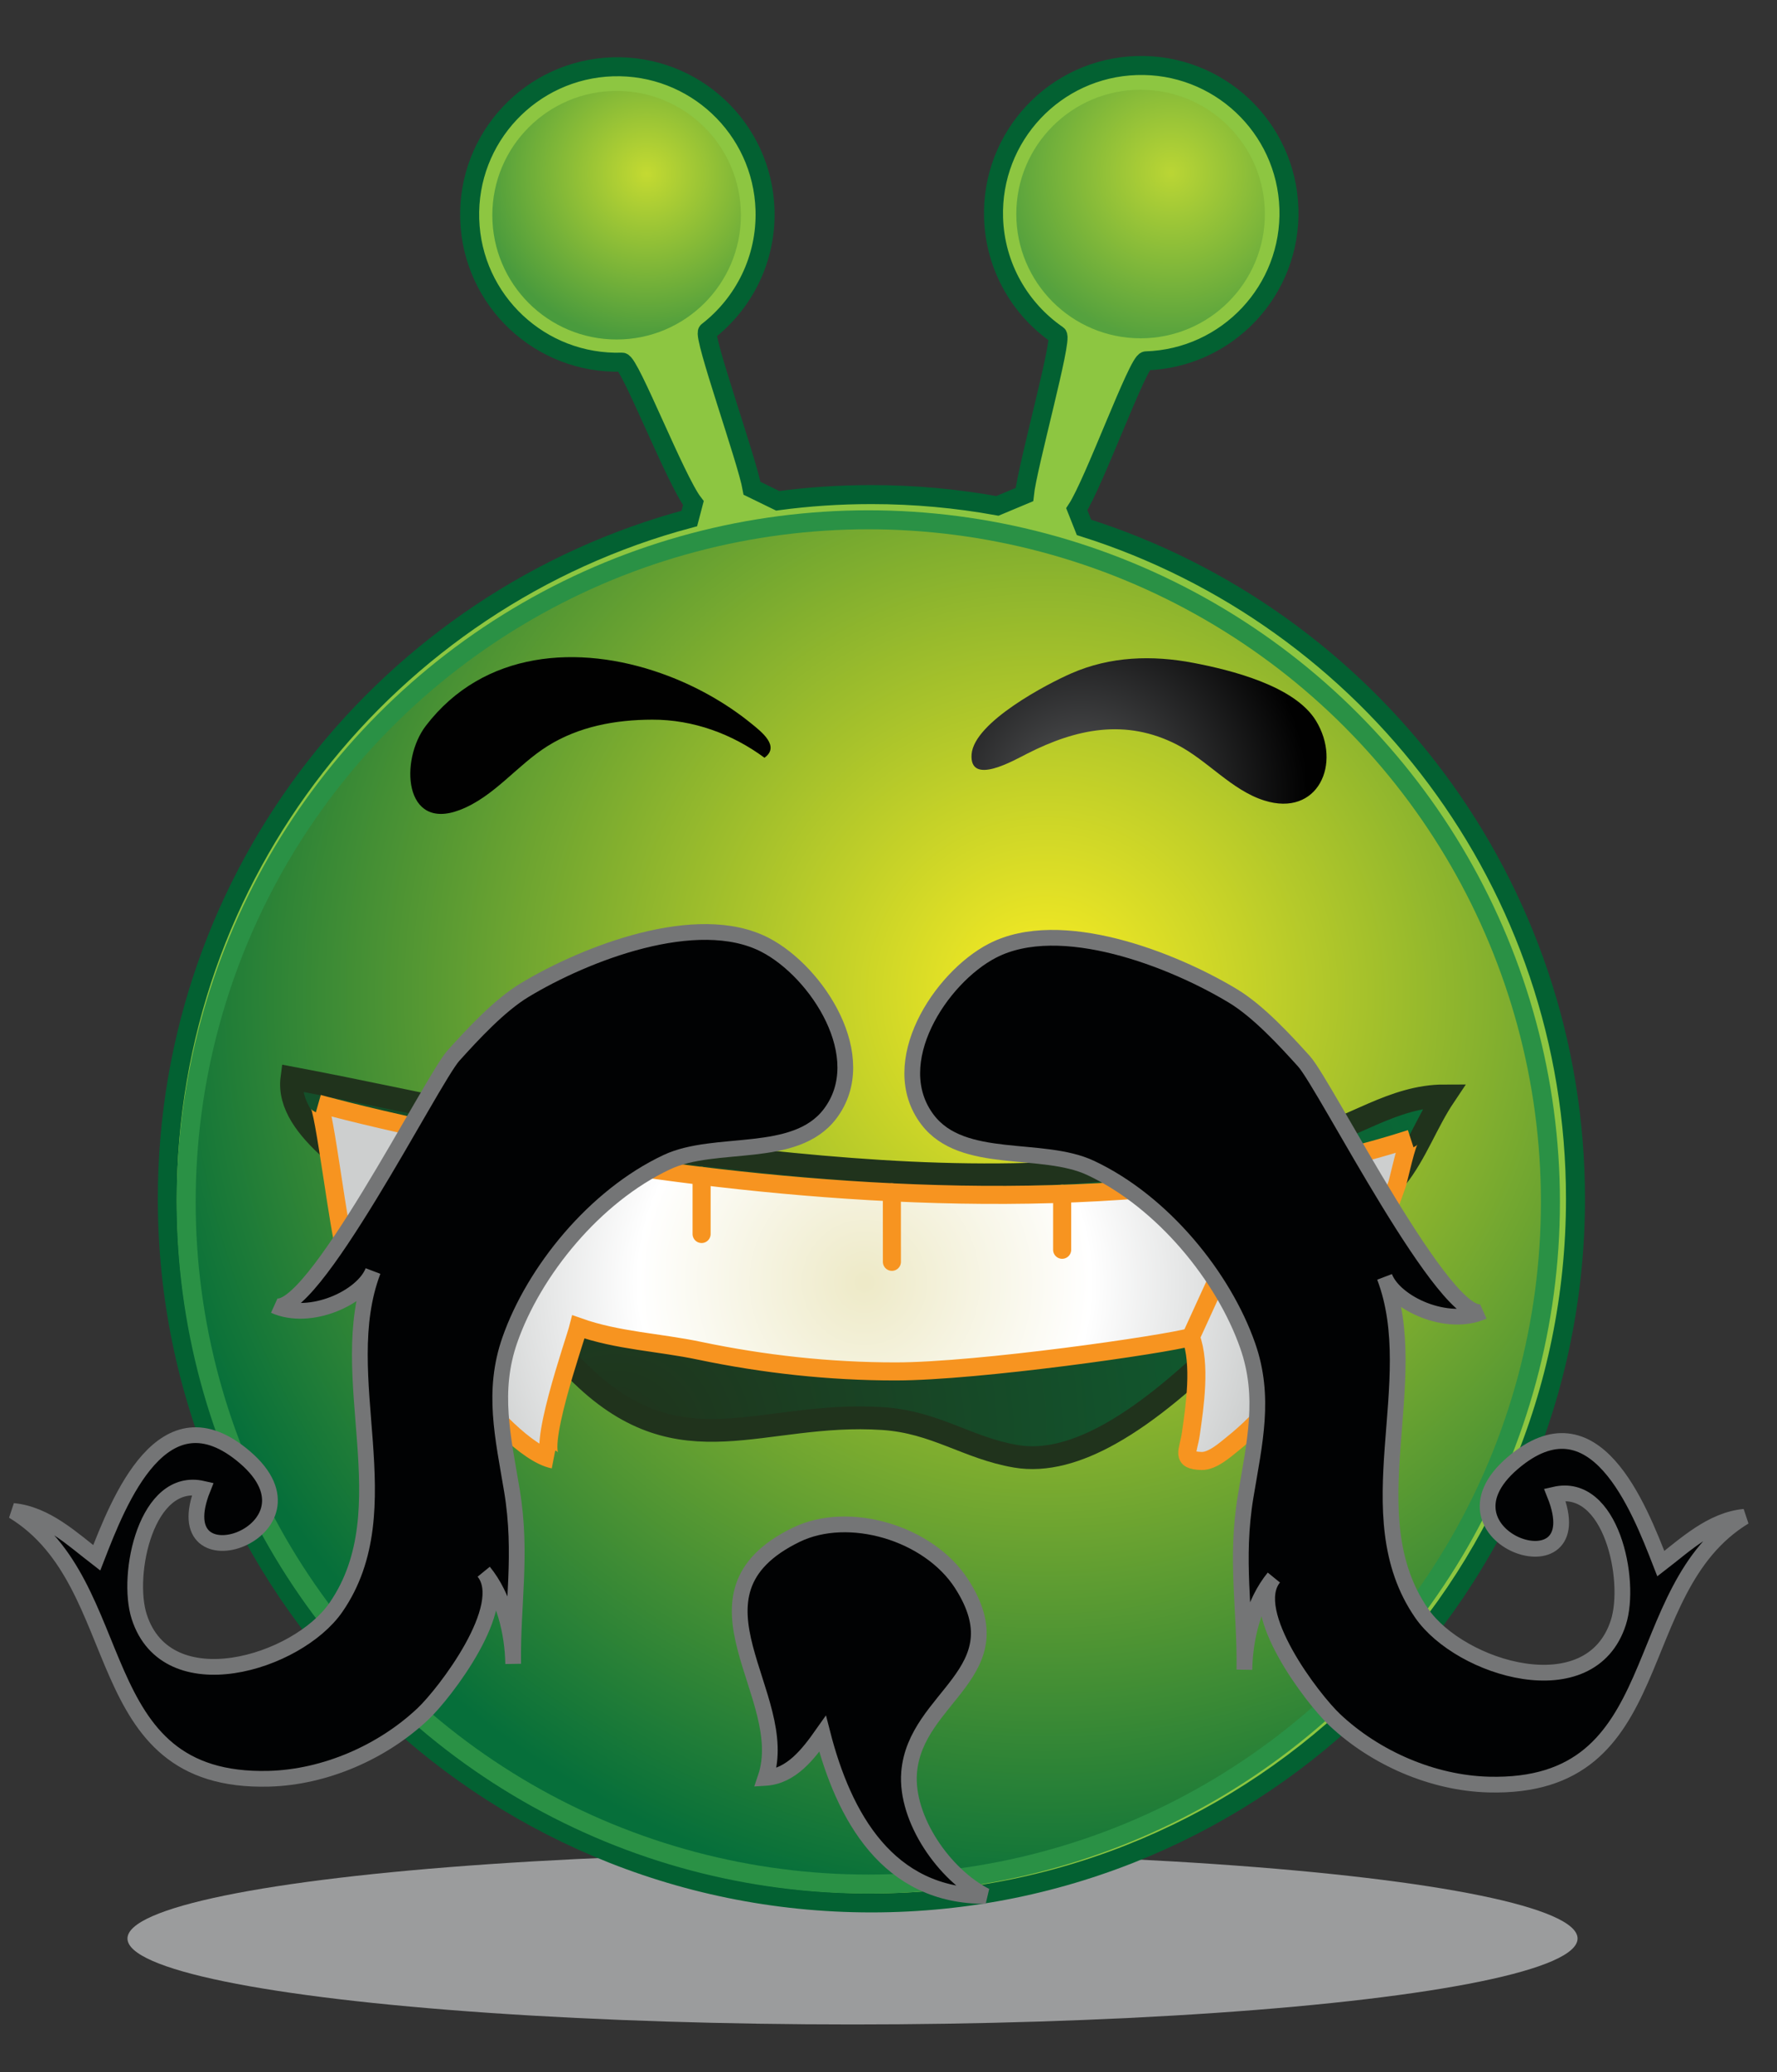 <?xml version="1.0" encoding="utf-8"?>
<!-- Generator: Adobe Illustrator 16.0.0, SVG Export Plug-In . SVG Version: 6.00 Build 0)  -->
<!DOCTYPE svg PUBLIC "-//W3C//DTD SVG 1.1//EN" "http://www.w3.org/Graphics/SVG/1.1/DTD/svg11.dtd">
<svg version="1.1" id="Layer_1" xmlns="http://www.w3.org/2000/svg" xmlns:xlink="http://www.w3.org/1999/xlink" x="0px" y="0px"
	 width="45.167px" height="52.667px" viewBox="0 0 45.167 52.667" enable-background="new 0 0 45.167 52.667" xml:space="preserve">
<rect x="0" y="0" width="45.167" height="52.667" fill="#333333" stroke="none"/>
<g>
	<g>
		<ellipse opacity="0.75" fill="#BDBEC0" enable-background="new    " cx="21.669" cy="49.272" rx="18.429" ry="2.184"/>
		<path fill="#8DC641" stroke="#036132" stroke-width="0.483" d="M27.553,13.405c7.242,2.291,12.492,9.065,12.492,17.066
			c0,9.884-8.013,17.896-17.896,17.896c-9.885,0-17.896-8.012-17.896-17.896c0-8.283,5.627-15.253,13.268-17.292l0.103-0.392
			c-0.454-0.588-1.62-3.586-1.812-3.582c-2.074,0.066-3.808-1.561-3.873-3.633c-0.066-2.074,1.561-3.807,3.633-3.874
			c2.072-0.066,3.808,1.561,3.873,3.635c0.039,1.251-0.539,2.38-1.459,3.092c-0.133,0.104,1.005,3.275,1.129,3.986l0.652,0.318
			c0.78-0.105,1.575-0.158,2.383-0.158c1.093,0,2.163,0.099,3.202,0.287l0.686-0.287c0.072-0.707,0.98-3.961,0.841-4.058
			c-0.948-0.653-1.585-1.733-1.625-2.974c-0.065-2.073,1.562-3.807,3.634-3.873c2.073-0.066,3.807,1.561,3.873,3.633
			c0.066,2.074-1.561,3.807-3.634,3.873c-0.198,0.006-1.317,3.1-1.757,3.771L27.553,13.405z"/>
		
			<radialGradient id="SVGID_1_" cx="26.52" cy="113.981" r="23.359" gradientTransform="matrix(1 0 0 -1 0.038 139.268)" gradientUnits="userSpaceOnUse">
			<stop  offset="0" style="stop-color:#FCEE23"/>
			<stop  offset="1" style="stop-color:#066F3A"/>
		</radialGradient>
		<circle fill="url(#SVGID_1_)" stroke="#2A9145" stroke-width="0.483" cx="22.07" cy="30.55" r="17.338"/>
		
			<radialGradient id="SVGID_2_" cx="5.408" cy="128.313" r="4.255" gradientTransform="matrix(1 -0.032 -0.032 -1 15.135 132.906)" gradientUnits="userSpaceOnUse">
			<stop  offset="0" style="stop-color:#FCEE23"/>
			<stop  offset="1" style="stop-color:#066F3A"/>
		</radialGradient>
		<circle opacity="0.5" fill="url(#SVGID_2_)" enable-background="new    " cx="15.673" cy="5.47" r="3.159"/>
		
			<radialGradient id="SVGID_3_" cx="18.719" cy="127.918" r="4.255" gradientTransform="matrix(1 -0.032 -0.032 -1 15.135 132.906)" gradientUnits="userSpaceOnUse">
			<stop  offset="0" style="stop-color:#FCEE23"/>
			<stop  offset="1" style="stop-color:#066F3A"/>
		</radialGradient>
		<circle opacity="0.41" fill="url(#SVGID_3_)" enable-background="new    " cx="28.991" cy="5.44" r="3.159"/>
		
			<radialGradient id="SVGID_4_" cx="27.438" cy="119.087" r="5.757" gradientTransform="matrix(1 0 0 -1 0.038 139.268)" gradientUnits="userSpaceOnUse">
			<stop  offset="0" style="stop-color:#57585A"/>
			<stop  offset="1" style="stop-color:#010101"/>
		</radialGradient>
		<path fill="url(#SVGID_4_)" d="M16.814,17.118c0.838,0.297,1.625,0.738,2.281,1.271c0.264,0.214,0.738,0.581,0.336,0.871
			c-0.813-0.601-1.808-0.972-2.854-0.968c-0.93,0.002-1.864,0.172-2.659,0.671c-0.776,0.485-1.36,1.292-2.233,1.625
			c-1.424,0.543-1.525-1.271-0.863-2.138C12.29,16.53,14.712,16.37,16.814,17.118z"/>
		
			<radialGradient id="SVGID_5_" cx="27.438" cy="119.086" r="5.757" gradientTransform="matrix(1 0 0 -1 0.038 139.268)" gradientUnits="userSpaceOnUse">
			<stop  offset="0" style="stop-color:#57585A"/>
			<stop  offset="1" style="stop-color:#010101"/>
		</radialGradient>
		<path fill="url(#SVGID_5_)" d="M27.229,17.116c-0.594,0.258-2.47,1.235-2.533,2.054c-0.062,0.819,1.084,0.151,1.422-0.019
			c1.227-0.623,2.488-0.896,3.798-0.224c0.774,0.397,1.388,1.158,2.217,1.419c1.363,0.432,1.984-0.938,1.313-2.031
			c-0.545-0.886-2.164-1.285-3.111-1.466C29.291,16.649,28.221,16.68,27.229,17.116z"/>
		
			<radialGradient id="SVGID_6_" cx="15.586" cy="102.568" r="24.865" gradientTransform="matrix(1 0 0 -1 0.038 139.268)" gradientUnits="userSpaceOnUse">
			<stop  offset="0" style="stop-color:#20331C"/>
			<stop  offset="1" style="stop-color:#066F3A"/>
		</radialGradient>
		<path fill="url(#SVGID_6_)" stroke="#20331C" stroke-width="0.58" d="M28.214,36.446c-0.814,0.455-1.631,0.7-2.396,0.569
			c-1.232-0.211-2.041-0.87-3.378-0.958c-3.079-0.204-5.105,1.349-7.648-1.102c-1.517-1.461-3.079-2.875-4.61-4.318
			c-0.851-0.803-2.938-1.896-2.762-3.234c3.504,0.662,6.93,1.518,10.493,1.943c3.954,0.475,7.984,0.792,11.941,0.169
			c1.063-0.167,2.27-0.271,3.291-0.521c1.229-0.301,2.26-1.139,3.569-1.139c-0.452,0.674-0.717,1.45-1.224,2.09
			c-0.565,0.715-1.376,1.191-2.031,1.812C32.248,32.904,30.236,35.318,28.214,36.446z"/>
		<g>
			
				<radialGradient id="SVGID_7_" cx="21.811" cy="106.585" r="10.329" gradientTransform="matrix(1 -3.000000e-004 -3.000000e-004 -1 0.195 139.185)" gradientUnits="userSpaceOnUse">
				<stop  offset="0.011" style="stop-color:#EEEAC8"/>
				<stop  offset="0.556" style="stop-color:#FFFFFF"/>
				<stop  offset="1" style="stop-color:#CDCFCF"/>
			</radialGradient>
			<path fill="url(#SVGID_7_)" stroke="#F79420" stroke-width="0.459" stroke-linecap="round" d="M8.091,28.052
				c0.102,0.029,16.427,4.549,27.765,0.891c-0.092,0.03-0.309,1.055-0.347,1.162c-0.354,1.025-0.815,2.016-1.352,2.959
				c-0.724,1.271-1.653,2.69-2.8,3.612c-0.203,0.163-0.532,0.464-0.815,0.458c-0.542-0.014-0.337-0.245-0.274-0.688
				c0.102-0.707,0.258-1.777,0-2.463c-0.641,0.187-5.41,0.875-7.506,0.875c-1.676,0-3.341-0.182-4.98-0.525
				c-1.028-0.217-2.083-0.254-3.079-0.607c-0.087,0.348-1.123,3.276-0.635,3.371c-0.678-0.131-1.705-1.271-2.104-1.797
				c-0.551-0.727-1.465-2.02-1.487-2.971c-0.604-0.059-1.149-0.338-1.697-0.547C8.629,31.441,8.232,28.092,8.091,28.052z"/>
			
				<radialGradient id="SVGID_8_" cx="30.44" cy="105.928" r="0.571" gradientTransform="matrix(1 -3.000000e-004 -3.000000e-004 -1 0.195 139.185)" gradientUnits="userSpaceOnUse">
				<stop  offset="0.011" style="stop-color:#EEEAC8"/>
				<stop  offset="0.556" style="stop-color:#FFFFFF"/>
				<stop  offset="1" style="stop-color:#CDCFCF"/>
			</radialGradient>
			
				<line fill="url(#SVGID_8_)" stroke="#F79420" stroke-width="0.459" stroke-linecap="round" x1="30.94" y1="32.514" x2="30.268" y2="33.984"/>
			
				<radialGradient id="SVGID_9_" cx="10.48" cy="107.79" r="0.674" gradientTransform="matrix(1 -3.000000e-004 -3.000000e-004 -1 0.195 139.185)" gradientUnits="userSpaceOnUse">
				<stop  offset="0.011" style="stop-color:#EEEAC8"/>
				<stop  offset="0.556" style="stop-color:#FFFFFF"/>
				<stop  offset="1" style="stop-color:#CDCFCF"/>
			</radialGradient>
			
				<line fill="url(#SVGID_9_)" stroke="#F79420" stroke-width="0.459" stroke-linecap="round" x1="10.81" y1="30.453" x2="10.476" y2="32.33"/>
			
				<radialGradient id="SVGID_10_" cx="22.506" cy="107.989" r="0.625" gradientTransform="matrix(1 -3.000000e-004 -3.000000e-004 -1 0.195 139.185)" gradientUnits="userSpaceOnUse">
				<stop  offset="0.011" style="stop-color:#EEEAC8"/>
				<stop  offset="0.556" style="stop-color:#FFFFFF"/>
				<stop  offset="1" style="stop-color:#CDCFCF"/>
			</radialGradient>
			
				<line fill="url(#SVGID_10_)" stroke="#F79420" stroke-width="0.459" stroke-linecap="round" x1="22.669" y1="30.305" x2="22.67" y2="32.072"/>
			
				<radialGradient id="SVGID_11_" cx="26.834" cy="108.122" r="0.504" gradientTransform="matrix(1 -3.000000e-004 -3.000000e-004 -1 0.195 139.185)" gradientUnits="userSpaceOnUse">
				<stop  offset="0.011" style="stop-color:#EEEAC8"/>
				<stop  offset="0.556" style="stop-color:#FFFFFF"/>
				<stop  offset="1" style="stop-color:#CDCFCF"/>
			</radialGradient>
			
				<line fill="url(#SVGID_11_)" stroke="#F79420" stroke-width="0.459" stroke-linecap="round" x1="26.997" y1="30.342" x2="26.997" y2="31.766"/>
			
				<radialGradient id="SVGID_12_" cx="17.67" cy="108.553" r="0.522" gradientTransform="matrix(1 -3.000000e-004 -3.000000e-004 -1 0.195 139.185)" gradientUnits="userSpaceOnUse">
				<stop  offset="0.011" style="stop-color:#EEEAC8"/>
				<stop  offset="0.556" style="stop-color:#FFFFFF"/>
				<stop  offset="1" style="stop-color:#CDCFCF"/>
			</radialGradient>
			
				<line fill="url(#SVGID_12_)" stroke="#F79420" stroke-width="0.459" stroke-linecap="round" x1="17.833" y1="29.889" x2="17.833" y2="31.365"/>
		</g>
		<path fill="none" stroke="#20331C" stroke-width="0.58" d="M19.621,41.992c1.609,0.904,3.421,0.551,4.967-0.184"/>
	</g>
	<path fill="#010203" stroke="#747576" stroke-width="0.4" d="M16.949,29.539c-1.834,0.862-3.379,2.77-3.99,4.519
		c-0.456,1.304-0.175,2.462,0.053,3.828c0.268,1.618,0.008,2.89,0.032,4.406c-0.013-0.794-0.231-1.708-0.749-2.343
		c0.709,0.871-0.988,3.091-1.549,3.618c-1.031,0.971-2.488,1.606-3.91,1.644c-4.684,0.124-3.447-4.947-6.502-6.806
		c0.841,0.079,1.509,0.717,2.125,1.191c0.563-1.45,1.687-4.335,3.766-2.556c2.203,1.888-2.102,3.38-1.07,0.8
		c-1.436-0.331-1.961,2.178-1.617,3.25c0.703,2.194,4.017,1.189,5.001-0.235c1.731-2.507-0.079-5.873,0.942-8.549
		c-0.256,0.671-1.594,1.292-2.51,0.879c0.916,0.413,4.01-5.752,4.556-6.356c0.497-0.55,1.167-1.276,1.806-1.662
		c1.537-0.929,4.387-2.044,6.113-1.151c1.322,0.683,2.744,2.859,1.65,4.297C20.204,29.484,18.186,28.957,16.949,29.539z"/>
	<path fill="#010203" stroke="#747576" stroke-width="0.4" d="M27.724,29.687c1.834,0.862,3.379,2.77,3.99,4.519
		c0.456,1.304,0.174,2.462-0.053,3.828c-0.269,1.619-0.008,2.89-0.032,4.406c0.013-0.795,0.231-1.708,0.749-2.343
		c-0.709,0.872,0.988,3.091,1.549,3.618c1.031,0.971,2.488,1.606,3.91,1.644c4.683,0.123,3.447-4.947,6.501-6.806
		c-0.84,0.079-1.508,0.717-2.124,1.191c-0.564-1.45-1.687-4.336-3.766-2.556c-2.203,1.887,2.102,3.38,1.07,0.8
		c1.436-0.331,1.961,2.178,1.617,3.25c-0.703,2.194-4.017,1.189-5.001-0.235c-1.731-2.507,0.079-5.873-0.942-8.548
		c0.256,0.671,1.594,1.292,2.51,0.878c-0.916,0.414-4.01-5.751-4.557-6.356c-0.496-0.55-1.166-1.276-1.805-1.662
		c-1.537-0.929-4.387-2.044-6.114-1.151c-1.321,0.683-2.744,2.859-1.649,4.297C24.468,29.632,26.486,29.105,27.724,29.687z"/>
	<path fill="#010203" stroke="#747576" stroke-width="0.4" d="M23.107,45.057c0.152-1.95,2.794-2.54,1.332-4.805
		c-0.834-1.291-2.866-1.893-4.203-1.241c-3.119,1.521-0.072,4.093-0.779,6.178c0.656-0.041,1.088-0.605,1.451-1.12
		c0.539,2.097,1.656,4.138,4.145,4.121C23.997,47.657,23.016,46.233,23.107,45.057z"/>
</g>
</svg>
